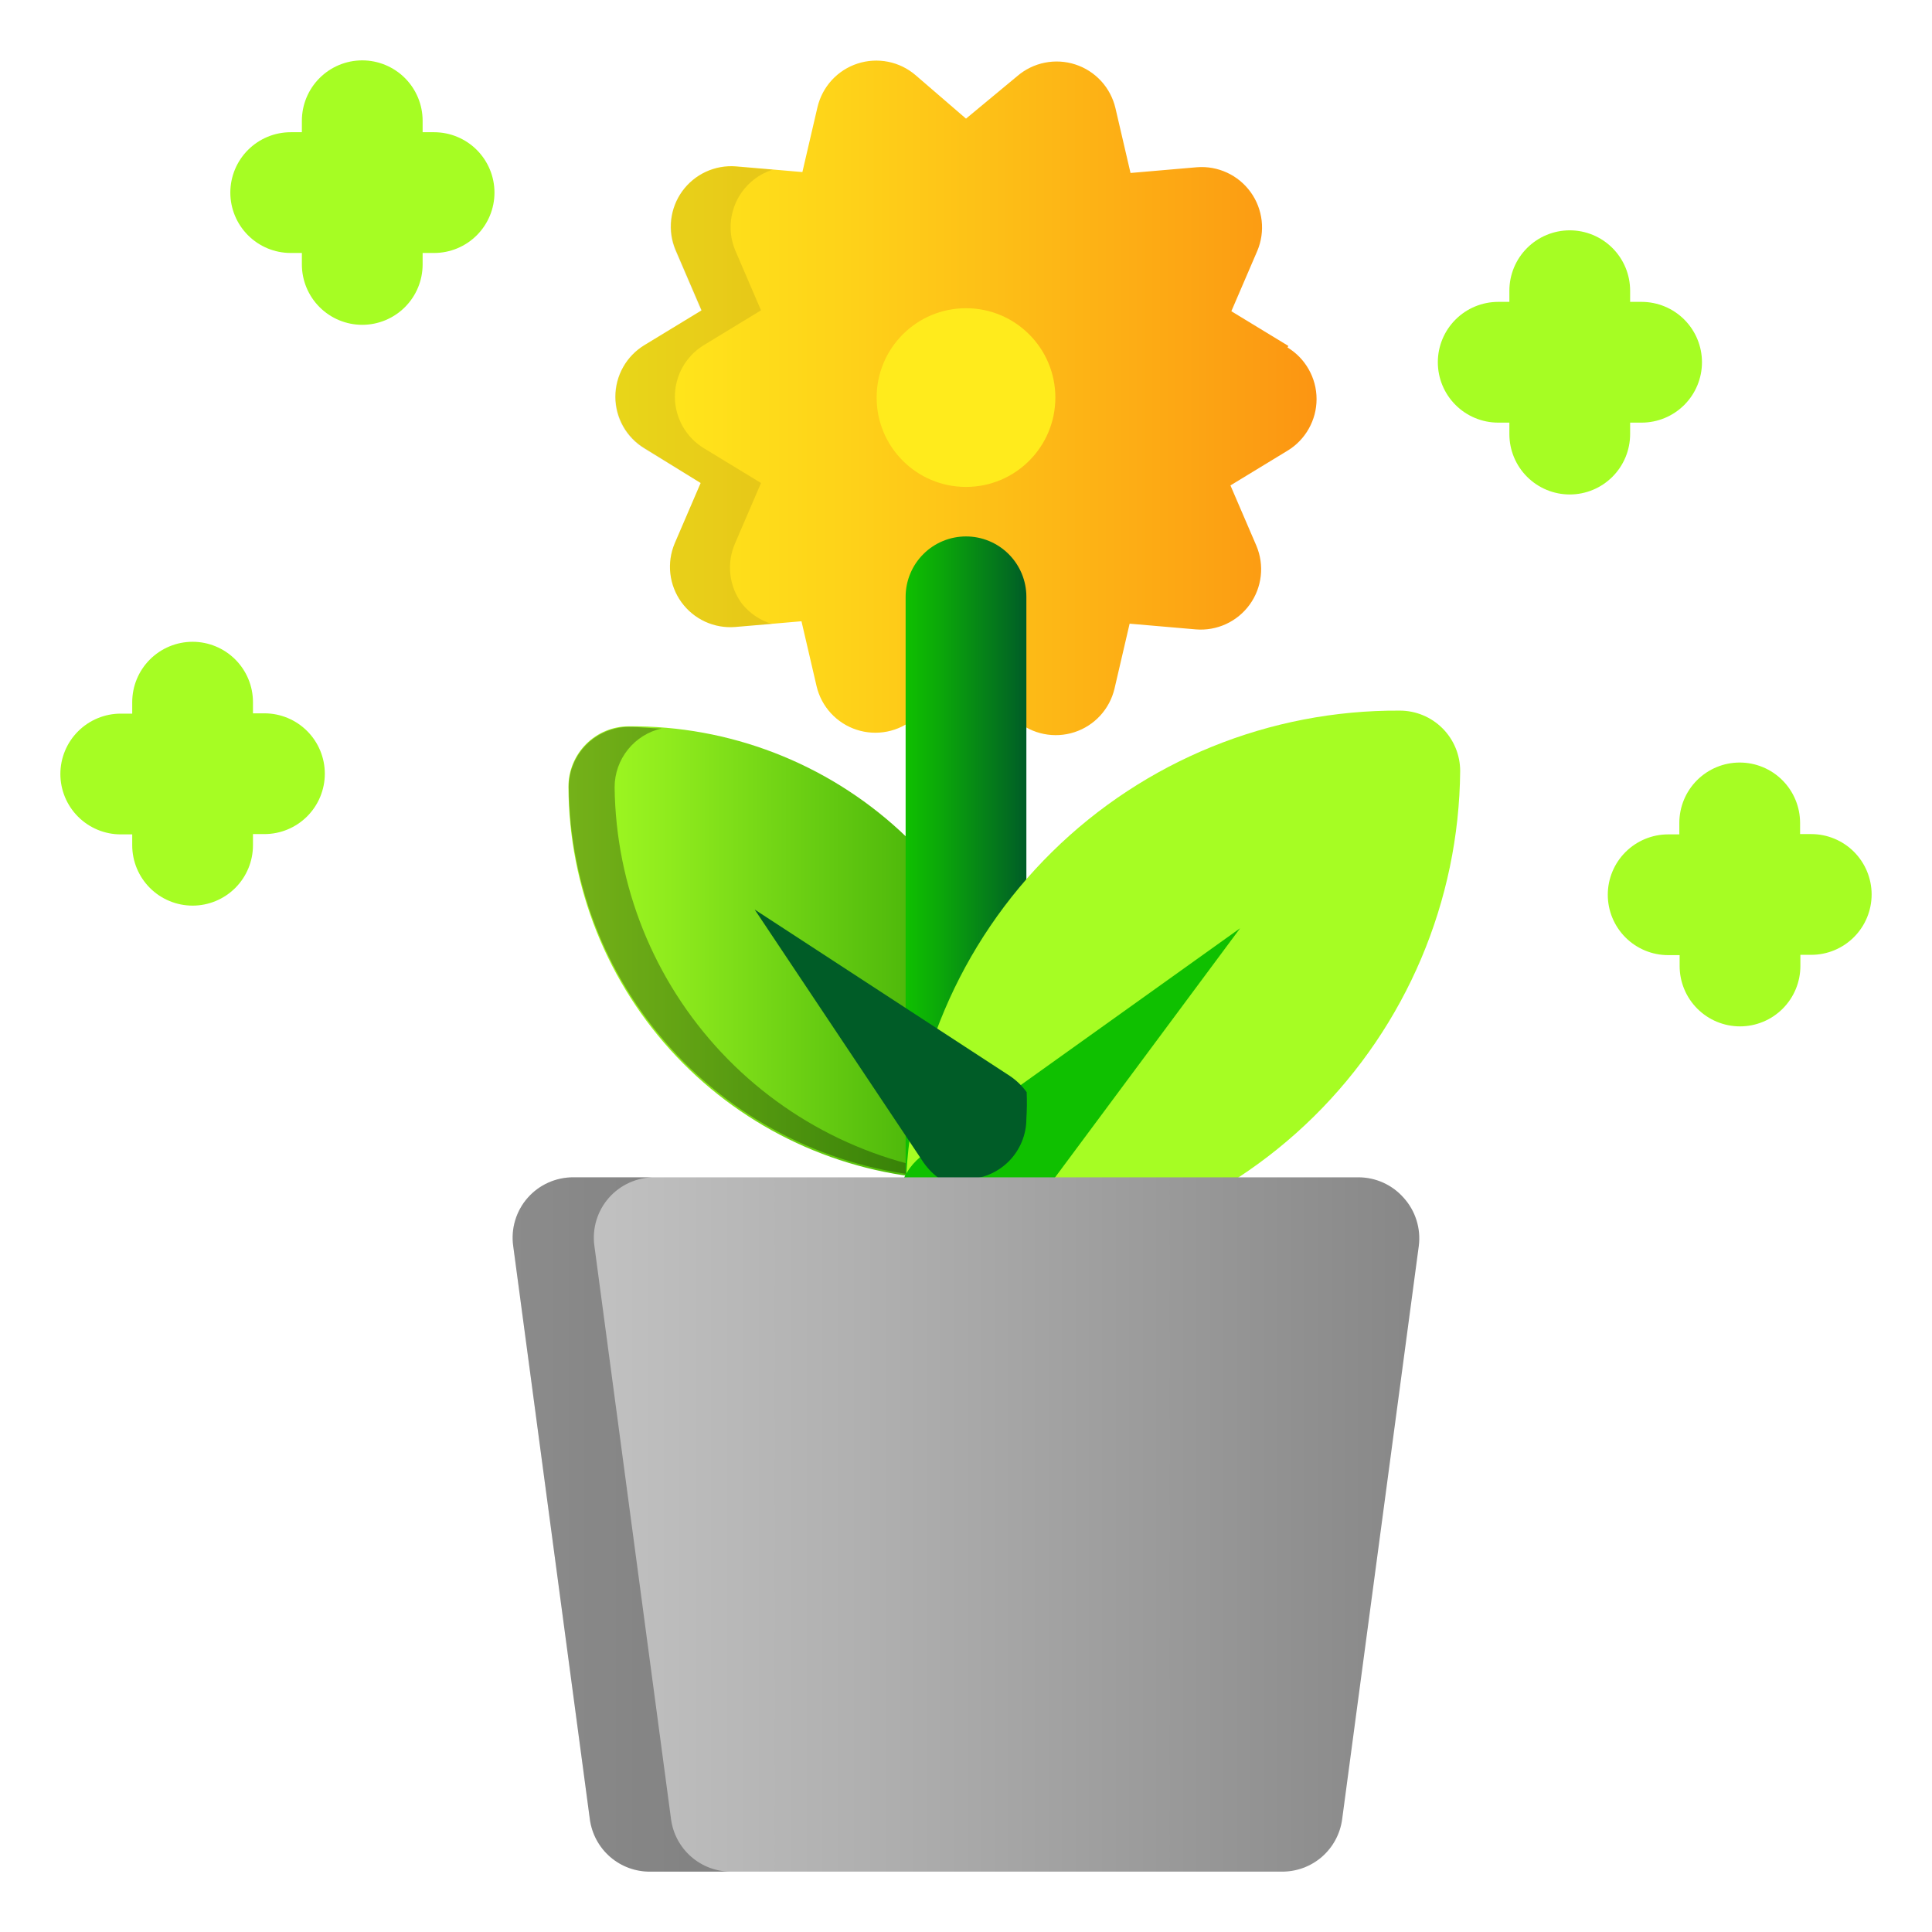 <?xml version="1.0" encoding="UTF-8" standalone="no"?> <svg width="64" height="64" viewBox="0 0 64 64" fill="none" xmlns="http://www.w3.org/2000/svg">
<path d="M42.68 11.46L40.79 10.31L41.65 8.31C41.783 7.994 41.833 7.649 41.794 7.308C41.755 6.967 41.629 6.641 41.428 6.363C41.227 6.085 40.958 5.863 40.647 5.719C40.335 5.575 39.992 5.513 39.65 5.54L37.45 5.73L36.95 3.58C36.871 3.246 36.708 2.937 36.476 2.684C36.243 2.431 35.95 2.242 35.623 2.136C35.297 2.029 34.948 2.009 34.611 2.076C34.274 2.143 33.961 2.296 33.7 2.52L32 3.93L30.33 2.49C30.069 2.266 29.756 2.113 29.419 2.046C29.082 1.979 28.733 1.999 28.407 2.106C28.08 2.212 27.787 2.401 27.554 2.654C27.322 2.907 27.159 3.216 27.08 3.55L26.58 5.7L24.38 5.51C24.038 5.483 23.695 5.545 23.383 5.689C23.072 5.833 22.803 6.055 22.602 6.333C22.401 6.611 22.275 6.937 22.236 7.278C22.197 7.619 22.247 7.964 22.38 8.28L23.24 10.28L21.35 11.43C21.056 11.608 20.813 11.859 20.644 12.159C20.476 12.458 20.387 12.796 20.387 13.14C20.387 13.484 20.476 13.822 20.644 14.121C20.813 14.421 21.056 14.672 21.35 14.85L23.21 16L22.35 18C22.217 18.316 22.167 18.662 22.206 19.003C22.245 19.343 22.371 19.669 22.572 19.947C22.773 20.225 23.042 20.447 23.353 20.591C23.665 20.735 24.008 20.797 24.35 20.77L26.55 20.58L27.05 22.73C27.128 23.064 27.292 23.373 27.524 23.626C27.757 23.879 28.05 24.068 28.377 24.174C28.703 24.281 29.052 24.301 29.389 24.234C29.726 24.167 30.039 24.014 30.3 23.79L32 22.42L33.67 23.87C33.931 24.094 34.244 24.247 34.581 24.314C34.918 24.381 35.267 24.361 35.593 24.254C35.92 24.148 36.213 23.959 36.446 23.706C36.678 23.453 36.841 23.144 36.92 22.81L37.42 20.66L39.62 20.85C39.962 20.877 40.305 20.815 40.617 20.671C40.928 20.527 41.197 20.305 41.398 20.027C41.599 19.749 41.725 19.424 41.764 19.082C41.803 18.741 41.753 18.396 41.62 18.08L40.76 16.08L42.65 14.93C42.944 14.752 43.187 14.501 43.355 14.201C43.524 13.902 43.613 13.564 43.613 13.22C43.613 12.876 43.524 12.538 43.355 12.239C43.187 11.939 42.944 11.688 42.65 11.51L42.68 11.46Z" fill="url(#paint0_linear)"/>
<g opacity="0.3">
<path opacity="0.3" d="M24.58 20C24.368 19.717 24.235 19.383 24.195 19.031C24.154 18.68 24.208 18.324 24.35 18L25.21 16L23.32 14.85C23.026 14.672 22.783 14.421 22.614 14.121C22.446 13.822 22.357 13.484 22.357 13.14C22.357 12.796 22.446 12.458 22.614 12.159C22.783 11.859 23.026 11.608 23.32 11.43L25.21 10.28L24.35 8.28C24.246 8.024 24.196 7.75 24.203 7.474C24.211 7.198 24.275 6.926 24.393 6.676C24.51 6.427 24.678 6.204 24.886 6.022C25.093 5.84 25.337 5.703 25.6 5.62L24.37 5.52C24.028 5.493 23.684 5.555 23.373 5.699C23.062 5.843 22.793 6.065 22.592 6.343C22.391 6.621 22.265 6.947 22.226 7.288C22.187 7.629 22.237 7.974 22.37 8.29L23.23 10.29L21.34 11.44C21.046 11.618 20.803 11.869 20.634 12.169C20.466 12.468 20.377 12.806 20.377 13.15C20.377 13.494 20.466 13.832 20.634 14.131C20.803 14.431 21.046 14.682 21.34 14.86L23.21 16L22.35 18C22.217 18.316 22.167 18.662 22.206 19.003C22.245 19.343 22.371 19.669 22.572 19.947C22.773 20.225 23.042 20.447 23.353 20.591C23.665 20.735 24.008 20.797 24.35 20.77L25.58 20.67C25.186 20.555 24.837 20.321 24.58 20V20Z" fill="black"/>
</g>
<path d="M34 37.06C34 37.59 33.789 38.099 33.414 38.474C33.039 38.849 32.531 39.06 32 39.06C31.71 39.06 31.42 39.06 31.14 39.06C27.819 38.867 24.697 37.414 22.41 34.999C20.122 32.583 18.842 29.387 18.83 26.06C18.83 25.53 19.041 25.021 19.416 24.646C19.791 24.271 20.3 24.06 20.83 24.06C24.153 24.033 27.362 25.27 29.808 27.52C32.253 29.77 33.752 32.866 34 36.18V36.18C34.015 36.473 34.015 36.767 34 37.06V37.06Z" fill="url(#paint1_linear)"/>
<path opacity="0.3" d="M20.36 26.08C20.36 25.626 20.515 25.186 20.798 24.832C21.082 24.477 21.477 24.23 21.92 24.13C21.56 24.13 21.2 24.08 20.84 24.08C20.31 24.08 19.801 24.291 19.426 24.666C19.051 25.041 18.84 25.55 18.84 26.08C18.872 29.391 20.16 32.566 22.443 34.965C24.726 37.363 27.835 38.805 31.14 39C31.42 39 31.71 39 32 39C32.151 39.001 32.303 38.984 32.45 38.95C29.19 38.708 26.139 37.251 23.9 34.868C21.662 32.485 20.399 29.349 20.36 26.08V26.08Z" fill="black"/>
<path d="M32 43C31.47 43 30.961 42.789 30.586 42.414C30.211 42.039 30 41.531 30 41V19.77C30 19.24 30.211 18.731 30.586 18.356C30.961 17.981 31.47 17.77 32 17.77C32.53 17.77 33.039 17.981 33.414 18.356C33.789 18.731 34 19.24 34 19.77V41C34 41.531 33.789 42.039 33.414 42.414C33.039 42.789 32.53 43 32 43Z" fill="url(#paint2_linear)"/>
<path d="M32 16.13C33.635 16.13 34.96 14.805 34.96 13.17C34.96 11.535 33.635 10.21 32 10.21C30.365 10.21 29.04 11.535 29.04 13.17C29.04 14.805 30.365 16.13 32 16.13Z" fill="url(#paint3_linear)"/>
<path d="M46.37 23.54C42.062 23.514 37.919 25.197 34.85 28.221C31.781 31.244 30.037 35.362 30 39.67C30 40.2 30.211 40.709 30.586 41.084C30.961 41.459 31.47 41.67 32 41.67C36.308 41.697 40.451 40.014 43.52 36.99C46.589 33.966 48.333 29.848 48.37 25.54C48.37 25.01 48.159 24.501 47.784 24.126C47.409 23.751 46.9 23.54 46.37 23.54Z" fill="url(#paint4_linear)"/>
<path d="M30.6 38.24L41.08 30.75L33.4 41.09C33.08 41.521 32.603 41.807 32.072 41.886C31.541 41.965 31.001 41.83 30.57 41.51C30.139 41.19 29.853 40.713 29.774 40.182C29.695 39.651 29.83 39.111 30.15 38.68C30.277 38.511 30.428 38.363 30.6 38.24V38.24Z" fill="url(#paint5_linear)"/>
<path d="M34 37.06C34 37.59 33.789 38.099 33.414 38.474C33.039 38.849 32.53 39.06 32 39.06C31.71 39.06 31.42 39.06 31.14 39.06C30.931 38.911 30.749 38.729 30.6 38.52L25 30.13L33.45 35.64C33.667 35.785 33.857 35.968 34.01 36.18V36.18C34.022 36.473 34.019 36.767 34 37.06Z" fill="url(#paint6_linear)"/>
<path d="M54 14.38V14H54.38C54.91 14 55.419 13.789 55.794 13.414C56.169 13.039 56.38 12.53 56.38 12C56.38 11.469 56.169 10.961 55.794 10.586C55.419 10.211 54.91 10 54.38 10H54V9.63C54 9.099 53.789 8.591 53.414 8.216C53.039 7.841 52.53 7.63 52 7.63C51.469 7.63 50.961 7.841 50.586 8.216C50.211 8.591 50 9.099 50 9.63V10H49.63C49.099 10 48.591 10.211 48.216 10.586C47.841 10.961 47.63 11.469 47.63 12C47.63 12.53 47.841 13.039 48.216 13.414C48.591 13.789 49.099 14 49.63 14H50V14.38C50 14.91 50.211 15.419 50.586 15.794C50.961 16.169 51.469 16.38 52 16.38C52.53 16.38 53.039 16.169 53.414 15.794C53.789 15.419 54 14.91 54 14.38Z" fill="url(#paint7_linear)"/>
<path d="M60 27.63H59.63V27.26C59.63 26.73 59.419 26.221 59.044 25.846C58.669 25.471 58.16 25.26 57.63 25.26C57.1 25.26 56.591 25.471 56.216 25.846C55.841 26.221 55.63 26.73 55.63 27.26V27.64H55.26C54.73 27.64 54.221 27.851 53.846 28.226C53.471 28.601 53.26 29.11 53.26 29.64C53.26 30.17 53.471 30.679 53.846 31.054C54.221 31.429 54.73 31.64 55.26 31.64H55.64V32C55.64 32.53 55.851 33.039 56.226 33.414C56.601 33.789 57.11 34 57.64 34C58.17 34 58.679 33.789 59.054 33.414C59.429 33.039 59.64 32.53 59.64 32V31.63H60C60.53 31.63 61.039 31.419 61.414 31.044C61.789 30.669 62 30.16 62 29.63C62 29.1 61.789 28.591 61.414 28.216C61.039 27.841 60.53 27.63 60 27.63Z" fill="url(#paint8_linear)"/>
<path d="M14.38 4.38H14V4C14 3.47 13.789 2.961 13.414 2.586C13.039 2.211 12.53 2 12 2C11.469 2 10.961 2.211 10.586 2.586C10.211 2.961 10 3.47 10 4V4.38H9.63C9.099 4.38 8.591 4.591 8.216 4.966C7.841 5.341 7.63 5.85 7.63 6.38C7.63 6.91 7.841 7.419 8.216 7.794C8.591 8.169 9.099 8.38 9.63 8.38H10V8.76C10 9.29 10.211 9.799 10.586 10.174C10.961 10.549 11.469 10.76 12 10.76C12.53 10.76 13.039 10.549 13.414 10.174C13.789 9.799 14 9.29 14 8.76V8.38H14.38C14.91 8.38 15.419 8.169 15.794 7.794C16.169 7.419 16.38 6.91 16.38 6.38C16.38 5.85 16.169 5.341 15.794 4.966C15.419 4.591 14.91 4.38 14.38 4.38Z" fill="url(#paint9_linear)"/>
<path d="M8.75 23.63H8.38V23.26C8.38 22.73 8.169 22.221 7.794 21.846C7.419 21.471 6.91 21.26 6.38 21.26C5.85 21.26 5.341 21.471 4.966 21.846C4.591 22.221 4.38 22.73 4.38 23.26V23.64H4C3.47 23.64 2.961 23.851 2.586 24.226C2.211 24.601 2 25.11 2 25.64C2 26.17 2.211 26.679 2.586 27.054C2.961 27.429 3.47 27.64 4 27.64H4.38V28C4.38 28.53 4.591 29.039 4.966 29.414C5.341 29.789 5.85 30 6.38 30C6.91 30 7.419 29.789 7.794 29.414C8.169 29.039 8.38 28.53 8.38 28V27.63H8.76C9.29 27.63 9.799 27.419 10.174 27.044C10.549 26.669 10.76 26.16 10.76 25.63C10.76 25.1 10.549 24.591 10.174 24.216C9.799 23.841 9.29 23.63 8.76 23.63H8.75Z" fill="url(#paint10_linear)"/>
<path d="M46.5 39.68C46.313 39.467 46.082 39.296 45.823 39.178C45.565 39.061 45.284 39 45 39H19C18.713 38.998 18.429 39.057 18.167 39.174C17.905 39.291 17.671 39.462 17.481 39.678C17.291 39.893 17.15 40.147 17.067 40.422C16.984 40.696 16.961 40.986 17 41.27L19.54 60.27C19.606 60.752 19.845 61.194 20.213 61.513C20.581 61.831 21.053 62.005 21.54 62H42.46C42.947 62.005 43.419 61.831 43.787 61.513C44.155 61.194 44.394 60.752 44.46 60.27L47 41.27C47.036 40.985 47.01 40.695 46.923 40.42C46.837 40.146 46.693 39.894 46.5 39.68Z" fill="url(#paint11_linear)"/>
<path opacity="0.3" d="M22.23 60.27L19.69 41.27C19.651 40.986 19.674 40.696 19.757 40.422C19.84 40.147 19.981 39.893 20.171 39.678C20.361 39.462 20.595 39.291 20.857 39.174C21.119 39.057 21.403 38.998 21.69 39H19C18.713 38.998 18.429 39.057 18.167 39.174C17.905 39.291 17.671 39.462 17.481 39.678C17.291 39.893 17.15 40.147 17.067 40.422C16.984 40.696 16.961 40.986 17 41.27L19.54 60.27C19.606 60.752 19.845 61.194 20.213 61.513C20.581 61.831 21.053 62.005 21.54 62H24.21C23.727 62 23.26 61.824 22.896 61.506C22.532 61.188 22.295 60.749 22.23 60.27Z" fill="black"/>
<defs>
<linearGradient id="paint0_linear" x1="20.36" y1="13.17" x2="43.64" y2="13.17" gradientUnits="userSpaceOnUse">
<stop stop-color="#FFEB1C"/>
<stop offset="0.32" stop-color="#FED319"/>
<stop offset="0.99" stop-color="#FC9612"/>
<stop offset="1" stop-color="#FC9512"/>
</linearGradient>
<linearGradient id="paint1_linear" x1="18.83" y1="31.57" x2="34" y2="31.57" gradientUnits="userSpaceOnUse">
<stop stop-color="#A6FD23"/>
<stop offset="0.23" stop-color="#8EEA1D"/>
<stop offset="0.72" stop-color="#51BB0C"/>
<stop offset="1" stop-color="#2A9D02"/>
</linearGradient>
<linearGradient id="paint2_linear" x1="30" y1="30.39" x2="34" y2="30.39" gradientUnits="userSpaceOnUse">
<stop stop-color="#0FC000"/>
<stop offset="0.28" stop-color="#0BA809"/>
<stop offset="0.87" stop-color="#026B21"/>
<stop offset="1" stop-color="#005C27"/>
</linearGradient>
<linearGradient id="paint3_linear" x1="200.957" y1="88.176" x2="236.003" y2="88.176" gradientUnits="userSpaceOnUse">
<stop stop-color="#FFEB1C"/>
<stop offset="0.32" stop-color="#FED319"/>
<stop offset="0.99" stop-color="#FC9612"/>
<stop offset="1" stop-color="#FC9512"/>
</linearGradient>
<linearGradient id="paint4_linear" x1="581.1" y1="614.598" x2="918.557" y2="614.598" gradientUnits="userSpaceOnUse">
<stop stop-color="#A6FD23"/>
<stop offset="0.23" stop-color="#8EEA1D"/>
<stop offset="0.72" stop-color="#51BB0C"/>
<stop offset="1" stop-color="#2A9D02"/>
</linearGradient>
<linearGradient id="paint5_linear" x1="366.761" y1="436.122" x2="494.995" y2="436.122" gradientUnits="userSpaceOnUse">
<stop stop-color="#0FC000"/>
<stop offset="0.28" stop-color="#0BA809"/>
<stop offset="0.87" stop-color="#026B21"/>
<stop offset="1" stop-color="#005C27"/>
</linearGradient>
<linearGradient id="paint6_linear" x1="249.974" y1="339.108" x2="34.017" y2="339.108" gradientUnits="userSpaceOnUse">
<stop stop-color="#0FC000"/>
<stop offset="0.28" stop-color="#0BA809"/>
<stop offset="0.87" stop-color="#026B21"/>
<stop offset="1" stop-color="#005C27"/>
</linearGradient>
<linearGradient id="paint7_linear" x1="464.392" y1="112.63" x2="540.955" y2="112.63" gradientUnits="userSpaceOnUse">
<stop stop-color="#A6FD23"/>
<stop offset="0.23" stop-color="#8EEA1D"/>
<stop offset="0.72" stop-color="#51BB0C"/>
<stop offset="1" stop-color="#2A9D02"/>
</linearGradient>
<linearGradient id="paint8_linear" x1="518.665" y1="284.226" x2="595.14" y2="284.226" gradientUnits="userSpaceOnUse">
<stop stop-color="#A6FD23"/>
<stop offset="0.23" stop-color="#8EEA1D"/>
<stop offset="0.72" stop-color="#51BB0C"/>
<stop offset="1" stop-color="#2A9D02"/>
</linearGradient>
<linearGradient id="paint9_linear" x1="74.392" y1="57.889" x2="150.955" y2="57.889" gradientUnits="userSpaceOnUse">
<stop stop-color="#A6FD23"/>
<stop offset="0.23" stop-color="#8EEA1D"/>
<stop offset="0.72" stop-color="#51BB0C"/>
<stop offset="1" stop-color="#2A9D02"/>
</linearGradient>
<linearGradient id="paint10_linear" x1="19.52" y1="245.266" x2="96.17" y2="245.266" gradientUnits="userSpaceOnUse">
<stop stop-color="#A6FD23"/>
<stop offset="0.23" stop-color="#8EEA1D"/>
<stop offset="0.72" stop-color="#51BB0C"/>
<stop offset="1" stop-color="#2A9D02"/>
</linearGradient>
<linearGradient id="paint11_linear" x1="17" y1="50.5" x2="47" y2="50.5" gradientUnits="userSpaceOnUse">
<stop stop-color="#C6C6C6"/>
<stop offset="0.42" stop-color="#AEAEAE"/>
<stop offset="1" stop-color="#878787"/>
</linearGradient>
</defs>
</svg>
